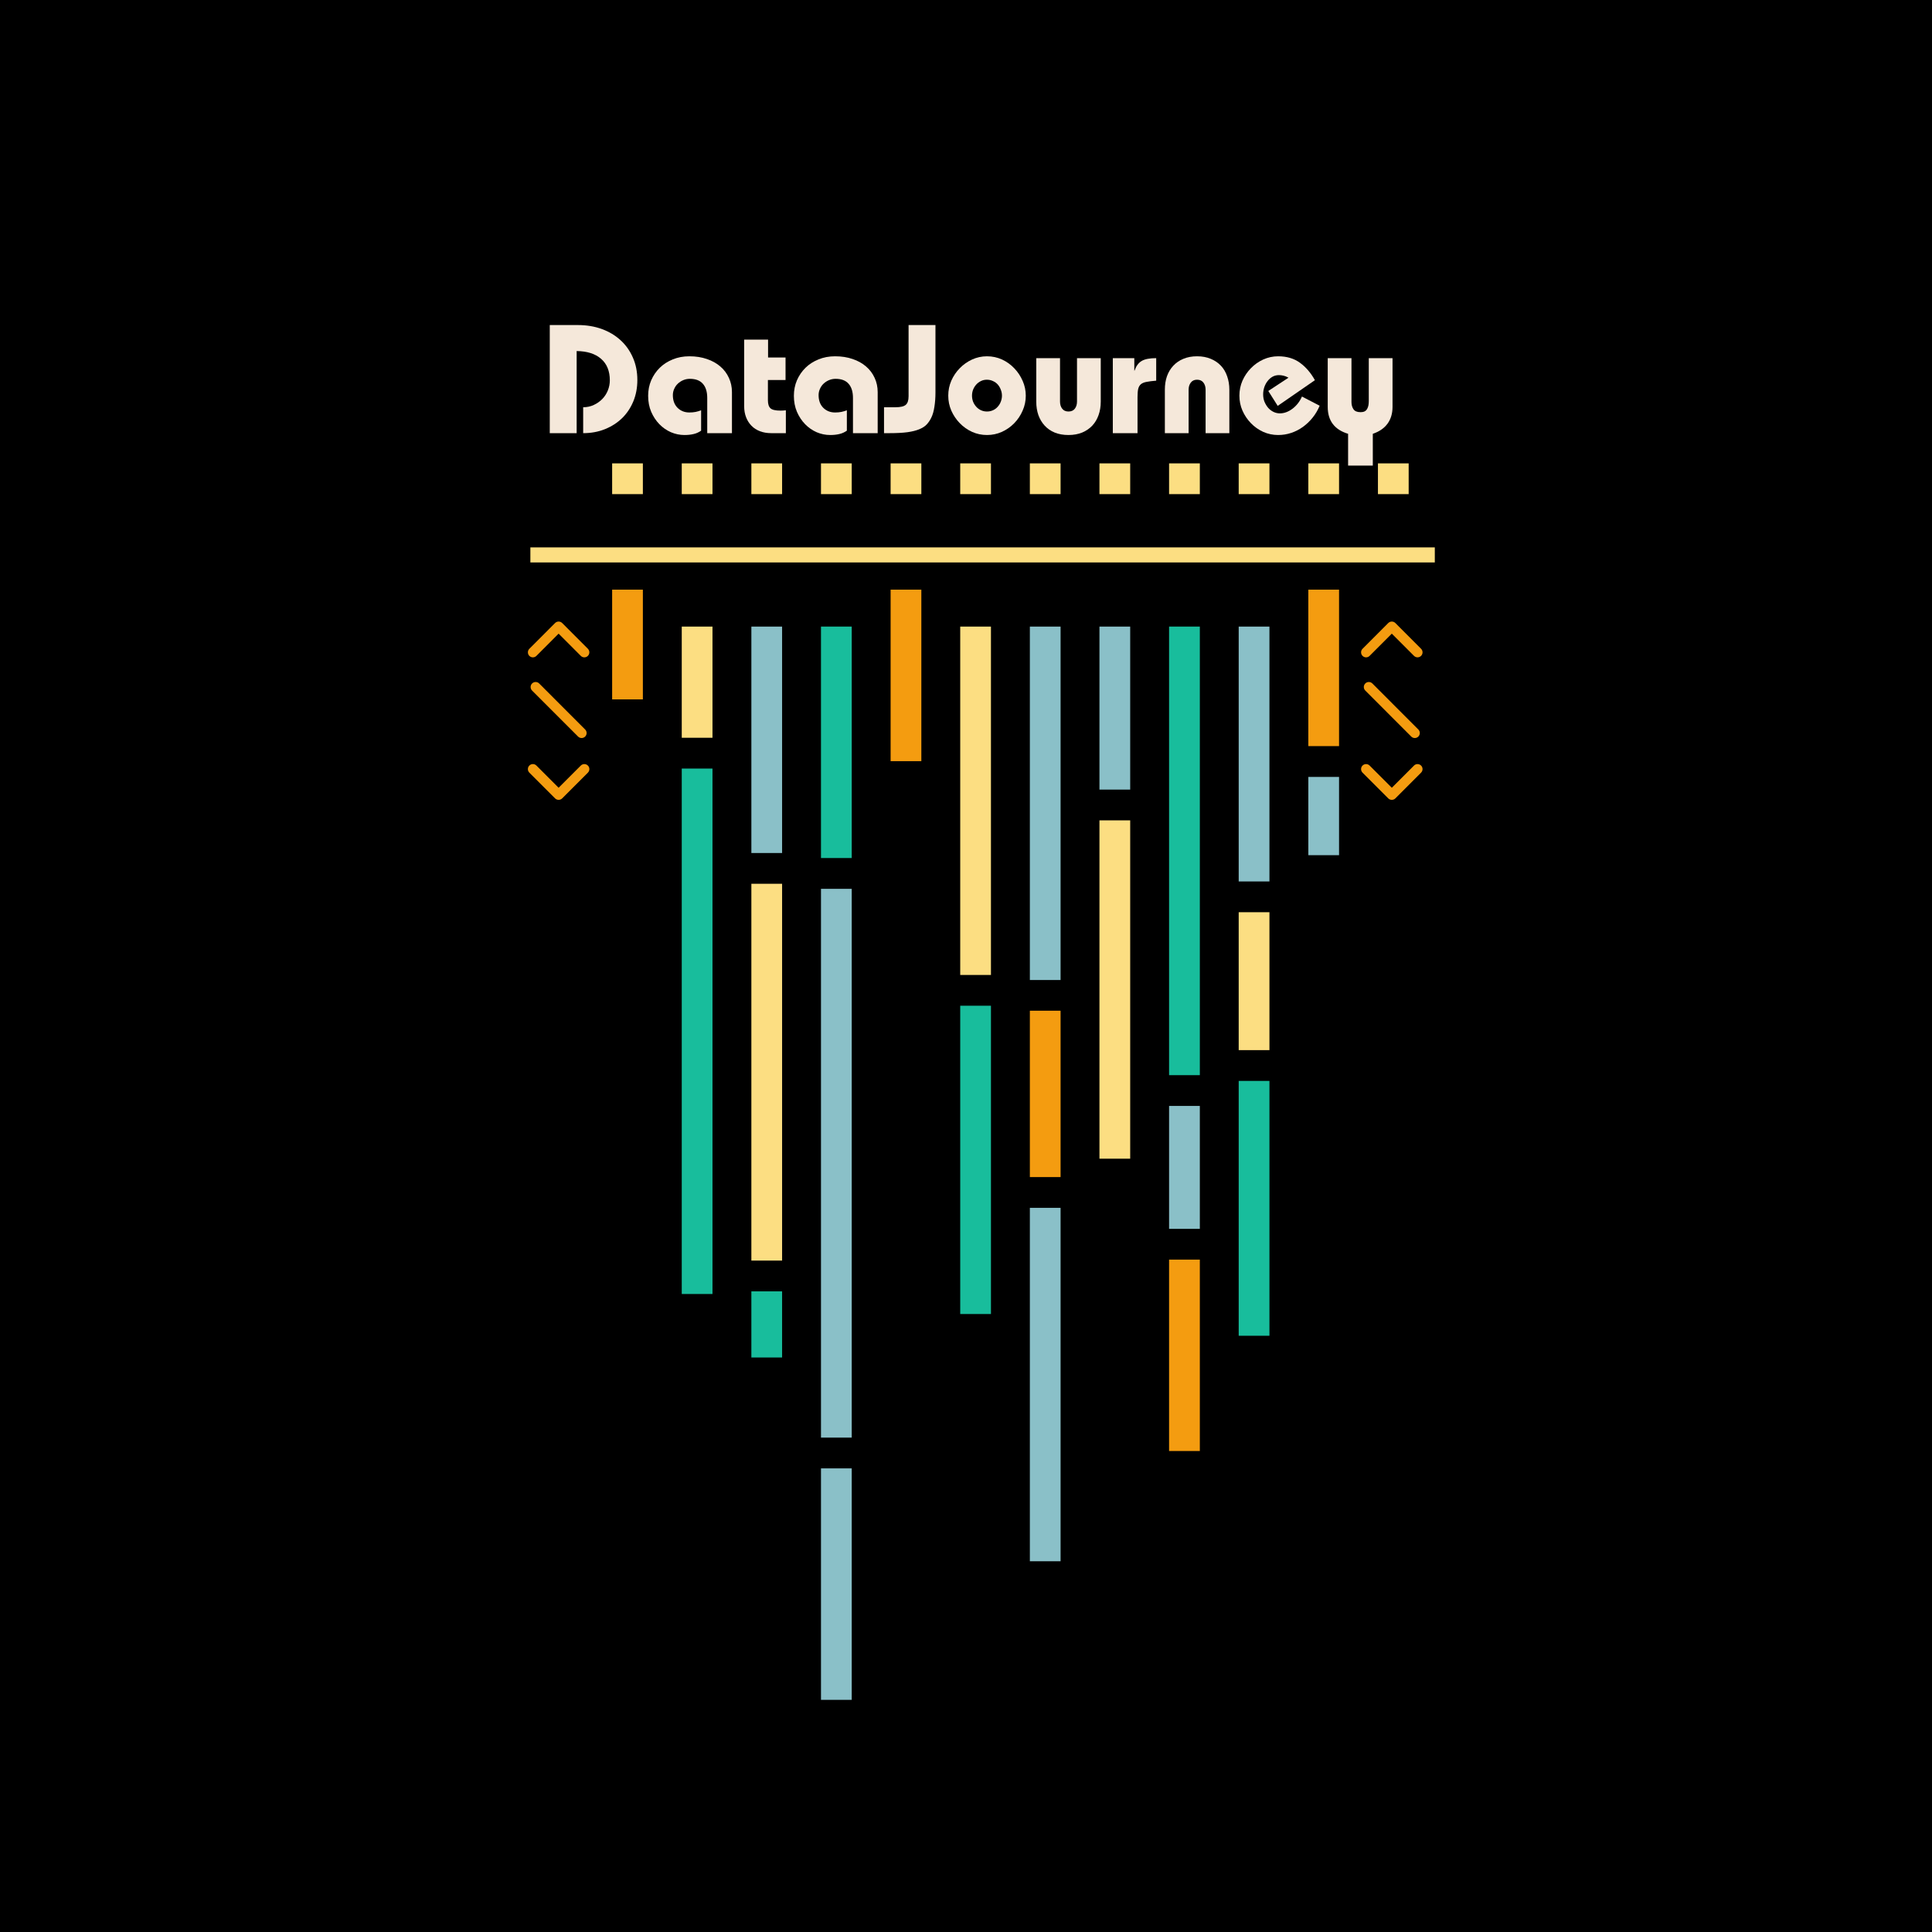 <svg xmlns="http://www.w3.org/2000/svg" xmlns:xlink="http://www.w3.org/1999/xlink" width="500" zoomAndPan="magnify" viewBox="0 0 375 375" height="500" preserveAspectRatio="xMidYMid meet" version="1.0"><defs><g/><clipPath id="3c8fffea0c"><path d="M 145 121 L 260 121 L 260 329.941 L 145 329.941 Z M 145 121 " clip-rule="nonzero"/></clipPath><clipPath id="2c6a75f7a0"><path d="M 102.348 89.941 L 278.598 89.941 L 278.598 245 L 102.348 245 Z M 102.348 89.941 " clip-rule="nonzero"/></clipPath><clipPath id="c3854817e8"><path d="M 102.461 114.039 L 276.566 114.039 L 276.566 281.75 L 102.461 281.75 Z M 102.461 114.039 " clip-rule="nonzero"/></clipPath></defs><rect x="-37.5" width="450" fill="#ffffff" y="-37.5" height="450" fill-opacity="1"/><rect x="-37.5" width="450" fill="#000000" y="-37.5" height="450" fill-opacity="1"/><g clip-path="url(#3c8fffea0c)"><path fill="#8ac0c8" d="M 259.91 165.988 L 259.91 150.797 L 253.945 150.797 L 253.945 165.988 Z M 246.398 171.086 L 246.398 121.617 L 240.43 121.617 L 240.43 171.086 Z M 232.887 238.52 L 232.887 214.66 L 226.918 214.66 L 226.918 238.52 Z M 219.371 153.258 L 219.371 121.617 L 213.402 121.617 L 213.402 153.258 Z M 205.859 190.215 L 205.859 121.617 L 199.895 121.617 L 199.895 190.215 Z M 199.895 234.441 L 199.895 303.035 L 205.859 303.035 L 205.859 234.441 Z M 165.32 285.012 L 159.352 285.012 L 159.352 329.941 L 165.32 329.941 Z M 159.352 172.52 L 159.352 279.039 L 165.32 279.039 L 165.32 172.52 Z M 145.84 121.617 L 145.84 165.574 L 151.805 165.574 L 151.805 121.617 L 145.84 121.617 " fill-opacity="1" fill-rule="nonzero"/></g><path fill="#18bd9c" d="M 246.398 259.27 L 246.398 209.805 L 240.43 209.805 L 240.43 259.27 Z M 232.887 208.688 L 232.887 121.617 L 226.918 121.617 L 226.918 208.688 Z M 186.379 195.211 L 186.379 255.051 L 192.344 255.051 L 192.344 195.211 Z M 165.32 166.543 L 165.32 121.617 L 159.352 121.617 L 159.352 166.543 Z M 151.805 250.652 L 145.84 250.652 L 145.84 263.488 L 151.805 263.488 Z M 132.328 149.176 L 132.328 251.164 L 138.293 251.164 L 138.293 149.176 L 132.328 149.176 " fill-opacity="1" fill-rule="nonzero"/><g clip-path="url(#2c6a75f7a0)"><path fill="#fcde82" d="M 267.457 89.941 L 267.457 95.914 L 273.422 95.914 L 273.422 89.941 Z M 253.945 89.941 L 253.945 95.914 L 259.91 95.914 L 259.91 89.941 Z M 246.398 203.832 L 246.398 177.059 L 240.43 177.059 L 240.43 203.832 Z M 240.43 89.941 L 240.43 95.914 L 246.398 95.914 L 246.398 89.941 Z M 226.918 89.941 L 226.918 95.914 L 232.887 95.914 L 232.887 89.941 Z M 219.371 224.902 L 219.371 159.227 L 213.402 159.227 L 213.402 224.902 Z M 213.402 89.941 L 213.402 95.914 L 219.371 95.914 L 219.371 89.941 Z M 199.895 89.941 L 199.895 95.914 L 205.859 95.914 L 205.859 89.941 Z M 192.344 189.242 L 192.344 121.617 L 186.379 121.617 L 186.379 189.242 Z M 186.379 89.941 L 186.379 95.914 L 192.344 95.914 L 192.344 89.941 Z M 172.867 89.941 L 172.867 95.914 L 178.832 95.914 L 178.832 89.941 Z M 159.352 89.941 L 159.352 95.914 L 165.32 95.914 L 165.32 89.941 Z M 151.805 171.543 L 145.84 171.543 L 145.84 244.68 L 151.805 244.68 Z M 145.84 89.941 L 145.84 95.914 L 151.805 95.914 L 151.805 89.941 Z M 132.328 121.617 L 132.328 143.203 L 138.293 143.203 L 138.293 121.617 Z M 132.328 89.941 L 132.328 95.914 L 138.293 95.914 L 138.293 89.941 Z M 118.816 89.941 L 118.816 95.914 L 124.781 95.914 L 124.781 89.941 Z M 102.945 106.25 L 102.945 109.168 L 278.496 109.168 L 278.496 106.25 L 102.945 106.25 " fill-opacity="1" fill-rule="nonzero"/></g><g clip-path="url(#c3854817e8)"><path fill="#f49c10" d="M 259.91 144.824 L 259.91 114.449 L 253.945 114.449 L 253.945 144.824 Z M 232.887 244.488 L 226.918 244.488 L 226.918 281.641 L 232.887 281.641 Z M 199.895 196.18 L 199.895 228.469 L 205.859 228.469 L 205.859 196.18 Z M 172.867 114.449 L 172.867 147.742 L 178.832 147.742 L 178.832 114.449 Z M 124.781 135.75 L 124.781 114.449 L 118.816 114.449 L 118.816 135.75 Z M 264.715 133.348 C 264.715 133.598 264.809 133.848 265 134.035 L 273.922 142.969 C 274.301 143.348 274.922 143.348 275.297 142.969 C 275.68 142.59 275.68 141.973 275.297 141.594 L 266.375 132.66 C 265.992 132.281 265.379 132.281 265 132.66 C 264.809 132.852 264.715 133.102 264.715 133.348 Z M 264.469 125.93 C 264.277 126.117 264.184 126.367 264.184 126.617 C 264.184 126.863 264.277 127.113 264.469 127.305 C 264.848 127.688 265.461 127.688 265.84 127.305 L 270.148 122.992 L 274.457 127.305 C 274.836 127.684 275.449 127.684 275.832 127.305 C 276.211 126.926 276.211 126.309 275.832 125.93 L 270.836 120.926 C 270.457 120.551 269.844 120.551 269.461 120.926 Z M 275.832 149.969 C 276.211 149.586 276.211 148.973 275.832 148.594 C 275.449 148.215 274.832 148.215 274.453 148.594 L 274.461 148.594 L 270.152 152.902 L 265.84 148.594 C 265.465 148.215 264.848 148.215 264.465 148.594 C 264.273 148.781 264.184 149.035 264.184 149.281 C 264.184 149.527 264.273 149.777 264.465 149.969 L 269.461 154.969 C 269.645 155.152 269.891 155.25 270.148 155.25 C 270.41 155.25 270.656 155.152 270.84 154.969 Z M 114.109 149.973 C 114.492 149.586 114.492 148.973 114.109 148.594 C 113.73 148.215 113.113 148.215 112.734 148.594 L 108.426 152.902 L 104.121 148.594 C 103.742 148.211 103.125 148.211 102.746 148.594 C 102.555 148.781 102.461 149.031 102.461 149.281 C 102.461 149.527 102.555 149.777 102.746 149.973 L 107.742 154.969 C 107.926 155.152 108.168 155.25 108.426 155.25 C 108.688 155.25 108.934 155.152 109.117 154.969 Z M 114.109 127.305 C 114.488 126.922 114.488 126.309 114.109 125.93 L 114.113 125.93 L 109.117 120.926 C 108.734 120.551 108.121 120.551 107.742 120.926 L 102.746 125.93 C 102.559 126.117 102.465 126.367 102.465 126.617 C 102.465 126.867 102.555 127.113 102.742 127.305 C 103.125 127.688 103.742 127.688 104.121 127.305 L 108.426 122.992 L 112.734 127.305 C 113.113 127.688 113.73 127.688 114.109 127.305 Z M 113.578 141.594 L 104.652 132.66 C 104.273 132.281 103.656 132.281 103.277 132.66 C 103.086 132.852 102.992 133.102 102.992 133.348 C 102.992 133.598 103.086 133.848 103.277 134.039 L 112.203 142.969 C 112.586 143.348 113.199 143.348 113.578 142.969 C 113.957 142.59 113.957 141.973 113.578 141.594 " fill-opacity="1" fill-rule="nonzero"/></g><g fill="#f5e8da" fill-opacity="1"><g transform="translate(105.006, 84.077)"><g><path d="M 7.188 -20.984 C 8.852 -20.984 10.391 -20.727 11.797 -20.219 C 13.203 -19.707 14.414 -18.984 15.438 -18.047 C 16.457 -17.117 17.254 -16 17.828 -14.688 C 18.41 -13.383 18.703 -11.926 18.703 -10.312 C 18.703 -8.812 18.441 -7.43 17.922 -6.172 C 17.398 -4.91 16.676 -3.828 15.75 -2.922 C 14.82 -2.016 13.711 -1.301 12.422 -0.781 C 11.129 -0.258 9.719 0 8.188 0 L 8.188 -5.031 C 8.938 -5.031 9.629 -5.18 10.266 -5.484 C 10.91 -5.785 11.461 -6.176 11.922 -6.656 C 12.379 -7.133 12.734 -7.688 12.984 -8.312 C 13.234 -8.945 13.359 -9.594 13.359 -10.25 C 13.359 -12.051 12.797 -13.441 11.672 -14.422 C 10.547 -15.41 8.961 -15.914 6.922 -15.938 L 6.922 0 L 1.703 0 L 1.703 -20.984 Z M 7.188 -20.984 "/></g></g></g><g fill="#f5e8da" fill-opacity="1"><g transform="translate(124.993, 84.077)"><g><path d="M 17.078 0 L 12.281 0 L 12.281 -6.828 C 12.281 -8.023 12 -8.941 11.438 -9.578 C 10.883 -10.223 10.039 -10.547 8.906 -10.547 C 8.457 -10.547 8.035 -10.461 7.641 -10.297 C 7.242 -10.129 6.895 -9.906 6.594 -9.625 C 6.289 -9.344 6.051 -9.004 5.875 -8.609 C 5.695 -8.223 5.609 -7.812 5.609 -7.375 C 5.609 -6.352 5.91 -5.535 6.516 -4.922 C 7.129 -4.316 7.895 -4.016 8.812 -4.016 C 9.25 -4.016 9.656 -4.051 10.031 -4.125 C 10.414 -4.207 10.77 -4.312 11.094 -4.438 L 11.094 -0.484 C 10.633 -0.16 10.145 0.055 9.625 0.172 C 9.102 0.297 8.516 0.359 7.859 0.359 C 6.953 0.359 6.07 0.176 5.219 -0.188 C 4.375 -0.562 3.629 -1.082 2.984 -1.75 C 2.336 -2.414 1.812 -3.211 1.406 -4.141 C 1.008 -5.078 0.812 -6.113 0.812 -7.25 C 0.812 -8.332 1.008 -9.336 1.406 -10.266 C 1.812 -11.191 2.363 -12 3.062 -12.688 C 3.758 -13.375 4.598 -13.914 5.578 -14.312 C 6.555 -14.719 7.633 -14.922 8.812 -14.922 C 10.07 -14.922 11.207 -14.742 12.219 -14.391 C 13.238 -14.047 14.109 -13.562 14.828 -12.938 C 15.547 -12.32 16.098 -11.586 16.484 -10.734 C 16.879 -9.891 17.078 -8.969 17.078 -7.969 Z M 17.078 0 "/></g></g></g><g fill="#f5e8da" fill-opacity="1"><g transform="translate(143.301, 84.077)"><g><path d="M 5.781 -18.156 L 5.781 -14.688 L 9.172 -14.688 L 9.172 -10.312 L 5.75 -10.312 L 5.75 -6.406 C 5.75 -5.656 5.914 -5.129 6.25 -4.828 C 6.582 -4.523 7.238 -4.375 8.219 -4.375 C 8.375 -4.375 8.531 -4.379 8.688 -4.391 C 8.852 -4.398 9.035 -4.414 9.234 -4.438 L 9.234 0 L 6.406 0 C 5.594 0 4.859 -0.125 4.203 -0.375 C 3.555 -0.625 3.008 -0.977 2.562 -1.438 C 2.113 -1.895 1.766 -2.441 1.516 -3.078 C 1.266 -3.723 1.141 -4.438 1.141 -5.219 L 1.141 -18.156 Z M 5.781 -18.156 "/></g></g></g><g fill="#f5e8da" fill-opacity="1"><g transform="translate(153.28, 84.077)"><g><path d="M 17.078 0 L 12.281 0 L 12.281 -6.828 C 12.281 -8.023 12 -8.941 11.438 -9.578 C 10.883 -10.223 10.039 -10.547 8.906 -10.547 C 8.457 -10.547 8.035 -10.461 7.641 -10.297 C 7.242 -10.129 6.895 -9.906 6.594 -9.625 C 6.289 -9.344 6.051 -9.004 5.875 -8.609 C 5.695 -8.223 5.609 -7.812 5.609 -7.375 C 5.609 -6.352 5.91 -5.535 6.516 -4.922 C 7.129 -4.316 7.895 -4.016 8.812 -4.016 C 9.25 -4.016 9.656 -4.051 10.031 -4.125 C 10.414 -4.207 10.77 -4.312 11.094 -4.438 L 11.094 -0.484 C 10.633 -0.16 10.145 0.055 9.625 0.172 C 9.102 0.297 8.516 0.359 7.859 0.359 C 6.953 0.359 6.07 0.176 5.219 -0.188 C 4.375 -0.562 3.629 -1.082 2.984 -1.75 C 2.336 -2.414 1.812 -3.211 1.406 -4.141 C 1.008 -5.078 0.812 -6.113 0.812 -7.25 C 0.812 -8.332 1.008 -9.336 1.406 -10.266 C 1.812 -11.191 2.363 -12 3.062 -12.688 C 3.758 -13.375 4.598 -13.914 5.578 -14.312 C 6.555 -14.719 7.633 -14.922 8.812 -14.922 C 10.07 -14.922 11.207 -14.742 12.219 -14.391 C 13.238 -14.047 14.109 -13.562 14.828 -12.938 C 15.547 -12.32 16.098 -11.586 16.484 -10.734 C 16.879 -9.891 17.078 -8.969 17.078 -7.969 Z M 17.078 0 "/></g></g></g><g fill="#f5e8da" fill-opacity="1"><g transform="translate(171.588, 84.077)"><g><path d="M 9.984 -20.984 L 9.984 -7.875 C 9.984 -6.895 9.914 -5.977 9.781 -5.125 C 9.656 -4.281 9.453 -3.57 9.172 -3 C 8.93 -2.5 8.633 -2.062 8.281 -1.688 C 7.938 -1.32 7.461 -1.016 6.859 -0.766 C 6.266 -0.516 5.5 -0.32 4.562 -0.188 C 3.633 -0.062 2.453 0 1.016 0 L 0 0 L 0 -5.031 L 2.219 -5.031 C 3.195 -5.031 3.863 -5.188 4.219 -5.5 C 4.582 -5.812 4.766 -6.363 4.766 -7.156 L 4.766 -20.984 Z M 9.984 -20.984 "/></g></g></g><g fill="#f5e8da" fill-opacity="1"><g transform="translate(183.244, 84.077)"><g><path d="M 15.859 -7.281 C 15.859 -6.258 15.656 -5.289 15.25 -4.375 C 14.852 -3.457 14.312 -2.645 13.625 -1.938 C 12.938 -1.227 12.133 -0.664 11.219 -0.25 C 10.312 0.156 9.348 0.359 8.328 0.359 C 7.305 0.359 6.344 0.156 5.438 -0.25 C 4.531 -0.664 3.734 -1.227 3.047 -1.938 C 2.359 -2.645 1.812 -3.457 1.406 -4.375 C 1.008 -5.289 0.812 -6.258 0.812 -7.281 C 0.812 -8.301 1.008 -9.27 1.406 -10.188 C 1.812 -11.102 2.359 -11.91 3.047 -12.609 C 3.734 -13.316 4.531 -13.879 5.438 -14.297 C 6.344 -14.711 7.305 -14.922 8.328 -14.922 C 9.367 -14.922 10.344 -14.711 11.25 -14.297 C 12.156 -13.879 12.945 -13.312 13.625 -12.594 C 14.312 -11.883 14.852 -11.07 15.25 -10.156 C 15.656 -9.238 15.859 -8.281 15.859 -7.281 Z M 8.328 -4.203 C 8.742 -4.203 9.133 -4.285 9.5 -4.453 C 9.863 -4.617 10.172 -4.848 10.422 -5.141 C 10.68 -5.43 10.879 -5.758 11.016 -6.125 C 11.16 -6.5 11.234 -6.883 11.234 -7.281 C 11.234 -7.676 11.16 -8.055 11.016 -8.422 C 10.879 -8.797 10.688 -9.129 10.438 -9.422 C 10.188 -9.711 9.875 -9.941 9.5 -10.109 C 9.133 -10.285 8.734 -10.375 8.297 -10.375 C 7.879 -10.375 7.492 -10.285 7.141 -10.109 C 6.797 -9.941 6.492 -9.711 6.234 -9.422 C 5.973 -9.129 5.77 -8.797 5.625 -8.422 C 5.488 -8.055 5.422 -7.676 5.422 -7.281 C 5.422 -6.883 5.488 -6.5 5.625 -6.125 C 5.77 -5.758 5.973 -5.43 6.234 -5.141 C 6.492 -4.848 6.801 -4.617 7.156 -4.453 C 7.52 -4.285 7.91 -4.203 8.328 -4.203 Z M 8.328 -4.203 "/></g></g></g><g fill="#f5e8da" fill-opacity="1"><g transform="translate(199.905, 84.077)"><g><path d="M 5.844 -14.562 L 5.844 -6.141 C 5.844 -5.578 5.984 -5.113 6.266 -4.75 C 6.547 -4.383 6.953 -4.203 7.484 -4.203 C 8.023 -4.203 8.438 -4.383 8.719 -4.75 C 9 -5.113 9.141 -5.578 9.141 -6.141 L 9.141 -14.562 L 13.75 -14.562 L 13.75 -6.109 C 13.75 -5.172 13.609 -4.305 13.328 -3.516 C 13.055 -2.734 12.656 -2.055 12.125 -1.484 C 11.594 -0.91 10.938 -0.457 10.156 -0.125 C 9.375 0.195 8.484 0.359 7.484 0.359 C 6.492 0.359 5.609 0.203 4.828 -0.109 C 4.047 -0.43 3.391 -0.883 2.859 -1.469 C 2.328 -2.051 1.922 -2.734 1.641 -3.516 C 1.367 -4.305 1.234 -5.172 1.234 -6.109 L 1.234 -14.562 Z M 5.844 -14.562 "/></g></g></g><g fill="#f5e8da" fill-opacity="1"><g transform="translate(214.887, 84.077)"><g><path d="M 5.281 -14.562 L 5.281 -12.141 L 5.328 -12.141 C 5.629 -13.016 6.082 -13.633 6.688 -14 C 7.301 -14.375 8.25 -14.562 9.531 -14.562 L 9.531 -10.188 C 8.75 -10.125 8.125 -10.047 7.656 -9.953 C 7.188 -9.867 6.82 -9.719 6.562 -9.5 C 6.301 -9.281 6.125 -8.969 6.031 -8.562 C 5.945 -8.164 5.906 -7.641 5.906 -6.984 L 5.906 0 L 1.109 0 L 1.109 -14.562 Z M 5.281 -14.562 "/></g></g></g><g fill="#f5e8da" fill-opacity="1"><g transform="translate(224.865, 84.077)"><g><path d="M 13.75 0 L 9.141 0 L 9.141 -8.422 C 9.141 -8.984 9 -9.445 8.719 -9.812 C 8.438 -10.188 8.023 -10.375 7.484 -10.375 C 6.953 -10.375 6.547 -10.188 6.266 -9.812 C 5.984 -9.445 5.844 -8.984 5.844 -8.422 L 5.844 0 L 1.234 0 L 1.234 -8.453 C 1.234 -9.391 1.367 -10.254 1.641 -11.047 C 1.922 -11.836 2.332 -12.52 2.875 -13.094 C 3.414 -13.676 4.07 -14.125 4.844 -14.438 C 5.613 -14.758 6.492 -14.922 7.484 -14.922 C 8.484 -14.922 9.375 -14.754 10.156 -14.422 C 10.938 -14.098 11.594 -13.648 12.125 -13.078 C 12.656 -12.516 13.055 -11.832 13.328 -11.031 C 13.609 -10.227 13.75 -9.367 13.75 -8.453 Z M 13.75 0 "/></g></g></g><g fill="#f5e8da" fill-opacity="1"><g transform="translate(239.848, 84.077)"><g><path d="M 8.156 -5.297 L 6.328 -8.188 L 10.25 -10.766 C 9.906 -10.961 9.582 -11.094 9.281 -11.156 C 8.988 -11.227 8.691 -11.266 8.391 -11.266 C 7.93 -11.266 7.516 -11.16 7.141 -10.953 C 6.773 -10.742 6.457 -10.461 6.188 -10.109 C 5.914 -9.766 5.703 -9.363 5.547 -8.906 C 5.398 -8.457 5.328 -7.992 5.328 -7.516 C 5.328 -7.004 5.414 -6.523 5.594 -6.078 C 5.781 -5.641 6.02 -5.25 6.312 -4.906 C 6.613 -4.57 6.957 -4.312 7.344 -4.125 C 7.738 -3.938 8.148 -3.844 8.578 -3.844 C 9.41 -3.844 10.227 -4.145 11.031 -4.75 C 11.832 -5.363 12.441 -6.148 12.859 -7.109 L 16.297 -5.328 C 15.941 -4.473 15.484 -3.695 14.922 -3 C 14.359 -2.301 13.727 -1.703 13.031 -1.203 C 12.332 -0.703 11.578 -0.316 10.766 -0.047 C 9.961 0.223 9.117 0.359 8.234 0.359 C 7.223 0.359 6.258 0.156 5.344 -0.25 C 4.438 -0.664 3.641 -1.227 2.953 -1.938 C 2.266 -2.645 1.719 -3.457 1.312 -4.375 C 0.914 -5.289 0.719 -6.258 0.719 -7.281 C 0.719 -8.301 0.914 -9.27 1.312 -10.188 C 1.719 -11.102 2.266 -11.91 2.953 -12.609 C 3.641 -13.316 4.438 -13.879 5.344 -14.297 C 6.258 -14.711 7.223 -14.922 8.234 -14.922 C 9.922 -14.922 11.336 -14.5 12.484 -13.656 C 13.629 -12.82 14.594 -11.695 15.375 -10.281 Z M 8.156 -5.297 "/></g></g></g><g fill="#f5e8da" fill-opacity="1"><g transform="translate(256.508, 84.077)"><g><path d="M 5.812 -14.562 L 5.812 -6.047 C 5.812 -5.492 5.941 -5.023 6.203 -4.641 C 6.461 -4.266 6.91 -4.078 7.547 -4.078 C 7.91 -4.078 8.195 -4.133 8.406 -4.25 C 8.613 -4.375 8.77 -4.539 8.875 -4.75 C 8.988 -4.957 9.066 -5.188 9.109 -5.438 C 9.148 -5.688 9.172 -5.953 9.172 -6.234 L 9.172 -14.562 L 13.781 -14.562 L 13.781 -5.094 C 13.781 -3.812 13.457 -2.727 12.812 -1.844 C 12.164 -0.957 11.211 -0.301 9.953 0.125 L 9.953 6.297 L 5.156 6.297 L 5.156 0.125 C 2.52 -0.676 1.203 -2.414 1.203 -5.094 L 1.203 -14.562 Z M 5.812 -14.562 "/></g></g></g></svg>
